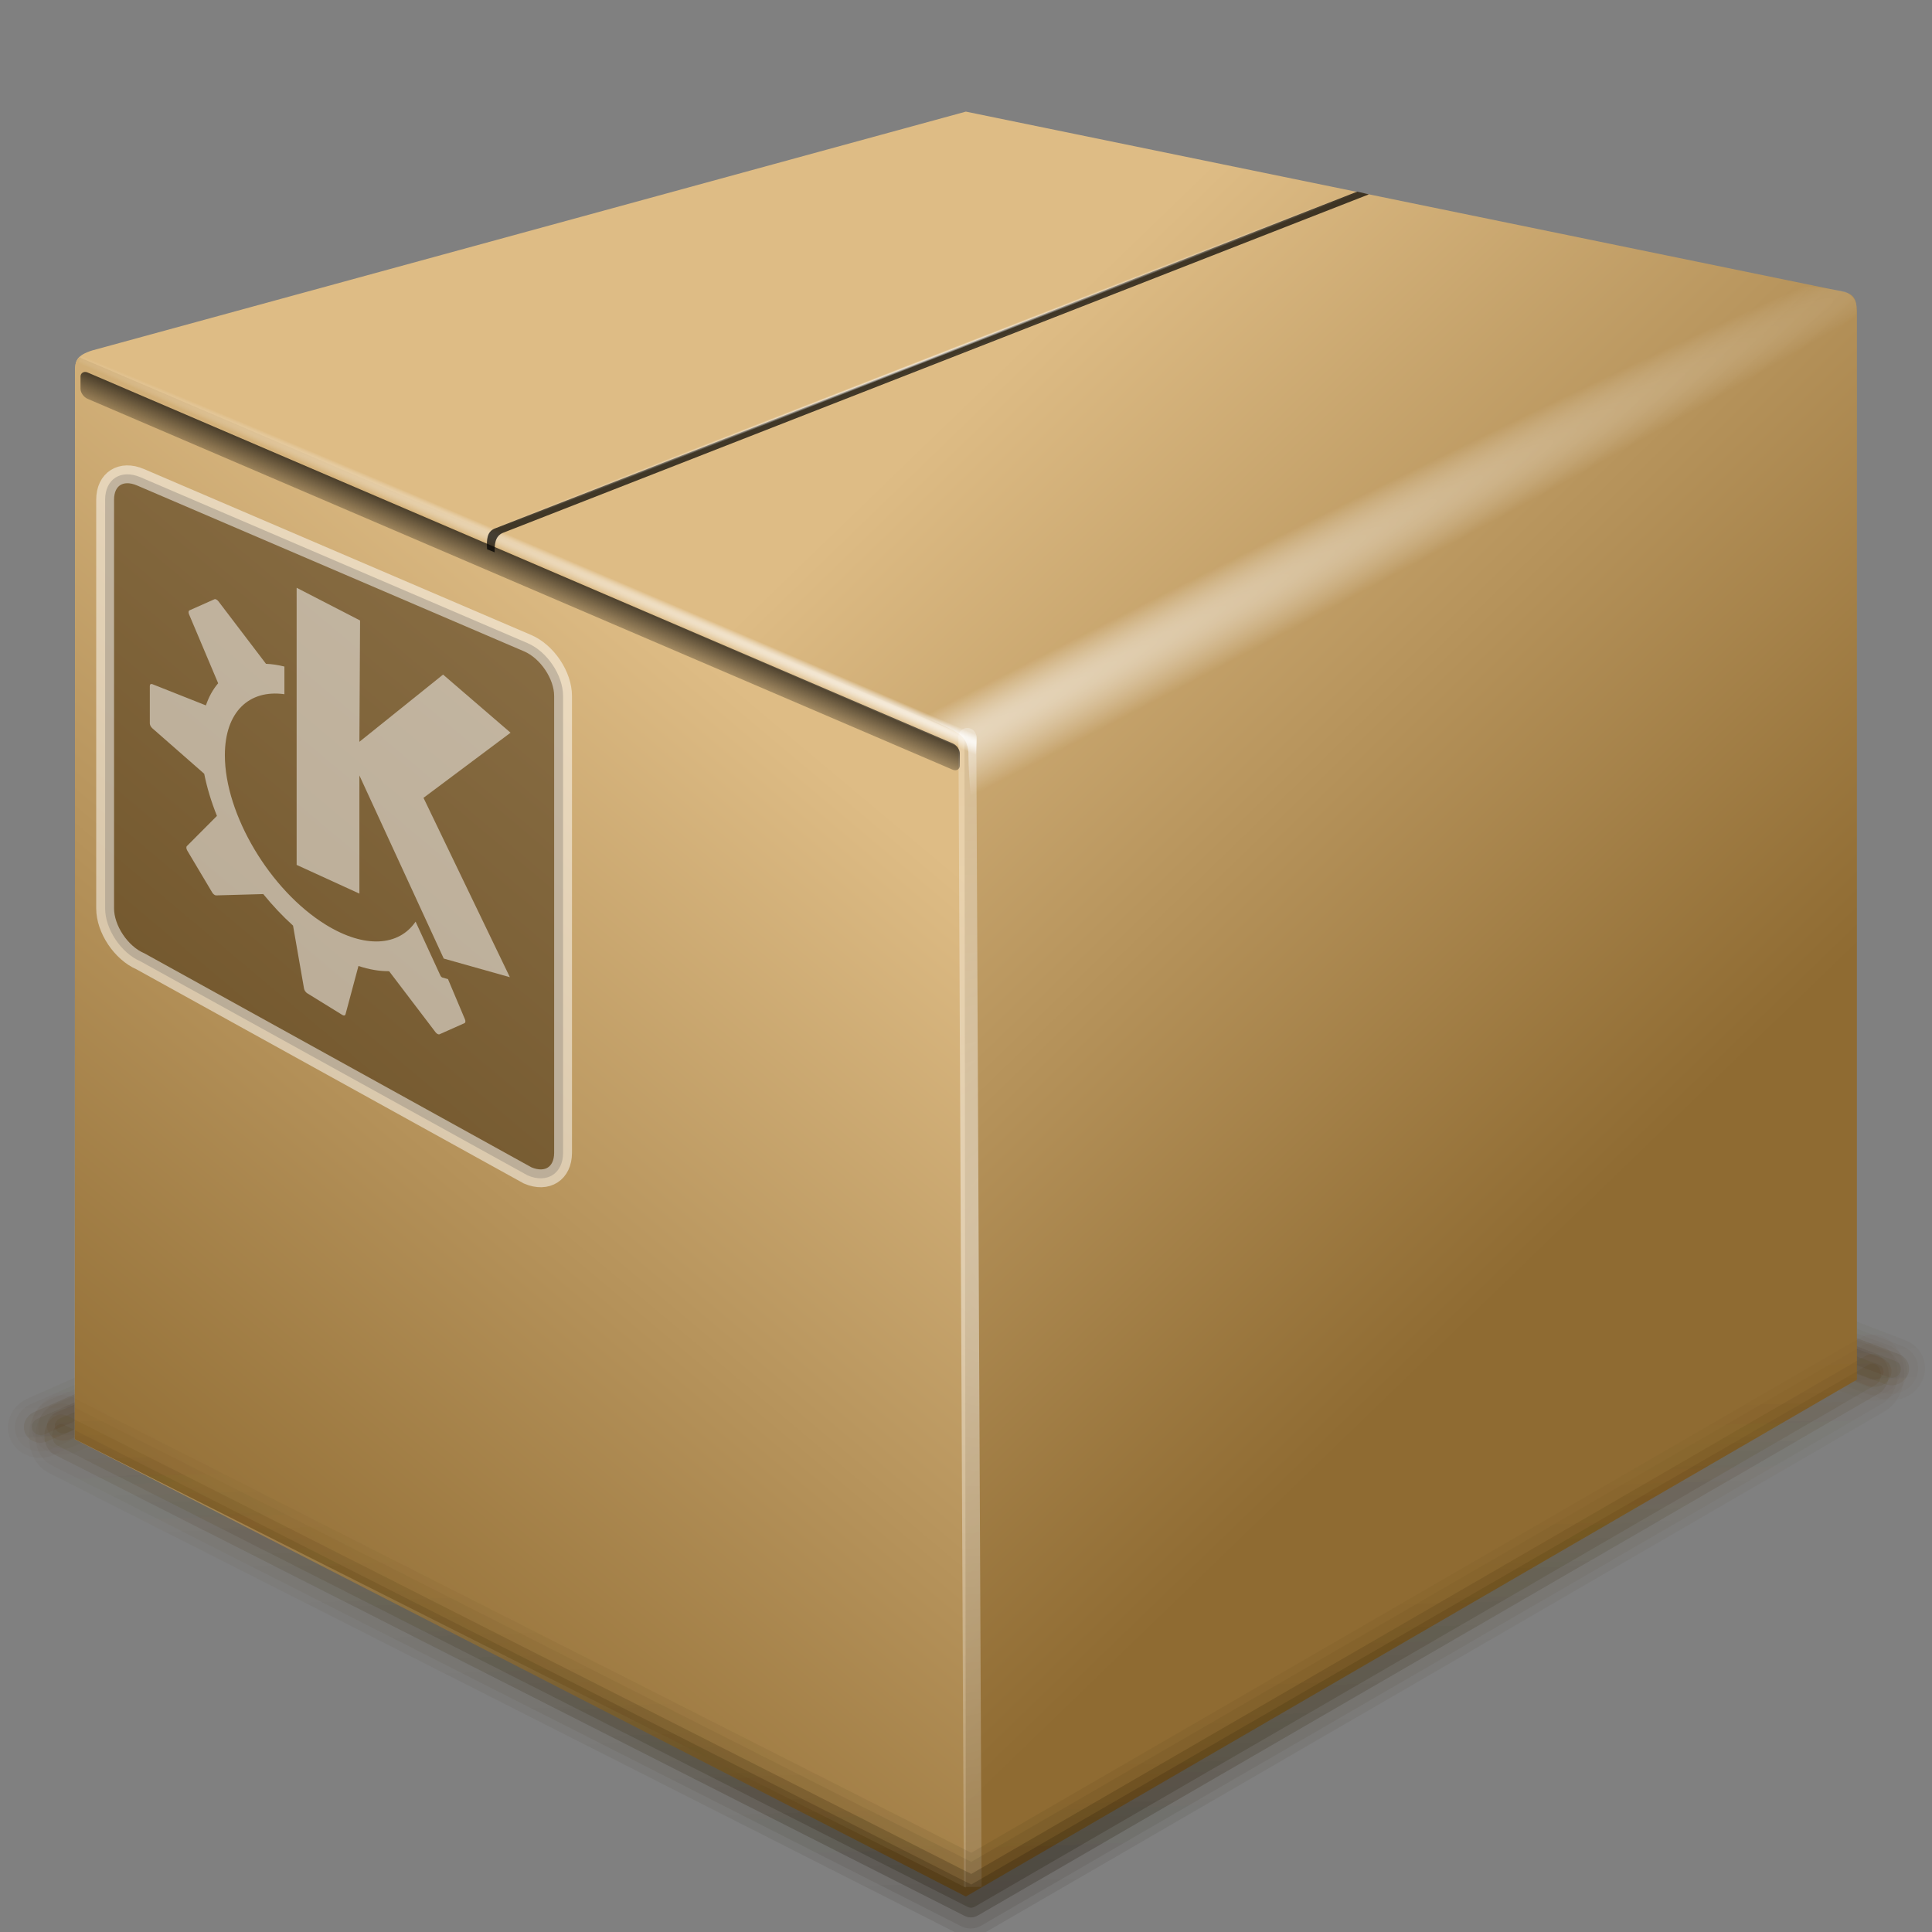 <?xml version="1.0" encoding="UTF-8" standalone="no"?>
<!-- Created with Inkscape (http://www.inkscape.org/) -->
<svg
   xmlns:dc="http://purl.org/dc/elements/1.1/"
   xmlns:cc="http://web.resource.org/cc/"
   xmlns:rdf="http://www.w3.org/1999/02/22-rdf-syntax-ns#"
   xmlns:svg="http://www.w3.org/2000/svg"
   xmlns="http://www.w3.org/2000/svg"
   xmlns:xlink="http://www.w3.org/1999/xlink"
   xmlns:sodipodi="http://sodipodi.sourceforge.net/DTD/sodipodi-0.dtd"
   xmlns:inkscape="http://www.inkscape.org/namespaces/inkscape"
   width="128"
   height="128"
   id="svg1307"
   sodipodi:version="0.32"
   inkscape:version="0.43+0.44pre3"
   version="1.0"
   sodipodi:docbase="/home/pinheiro/artwork/Oxygen/theme/svg/apps"
   sodipodi:docname="ark.svg">
  <rect width="100%" height="100%" fill="#808080" stroke="none"/>
  <defs
     id="defs1309">
    <linearGradient
       inkscape:collect="always"
       id="linearGradient4335">
      <stop
         style="stop-color:white;stop-opacity:1;"
         offset="0"
         id="stop4337" />
      <stop
         style="stop-color:white;stop-opacity:0;"
         offset="1"
         id="stop4339" />
    </linearGradient>
    <linearGradient
       inkscape:collect="always"
       id="linearGradient4266">
      <stop
         style="stop-color:black;stop-opacity:1;"
         offset="0"
         id="stop4268" />
      <stop
         style="stop-color:black;stop-opacity:0;"
         offset="1"
         id="stop4270" />
    </linearGradient>
    <linearGradient
       inkscape:collect="always"
       id="linearGradient4254">
      <stop
         style="stop-color:white;stop-opacity:1;"
         offset="0"
         id="stop4256" />
      <stop
         style="stop-color:white;stop-opacity:0;"
         offset="1"
         id="stop4258" />
    </linearGradient>
    <linearGradient
       id="linearGradient5242">
      <stop
         style="stop-color:#180f00;stop-opacity:1;"
         offset="0"
         id="stop5244" />
      <stop
         style="stop-color:#613e00;stop-opacity:0;"
         offset="1"
         id="stop5246" />
    </linearGradient>
    <linearGradient
       inkscape:collect="always"
       id="linearGradient4173">
      <stop
         style="stop-color:#ffffff;stop-opacity:1;"
         offset="0"
         id="stop4175" />
      <stop
         style="stop-color:#ffffff;stop-opacity:0;"
         offset="1"
         id="stop4177" />
    </linearGradient>
    <linearGradient
       inkscape:collect="always"
       xlink:href="#linearGradient5242"
       id="linearGradient5248"
       x1="64.569"
       y1="126.671"
       x2="64.535"
       y2="82.906"
       gradientUnits="userSpaceOnUse" />
    <linearGradient
       id="linearGradient2257">
      <stop
         id="stop2259"
         offset="0"
         style="stop-color:#8f6b32;stop-opacity:1;" />
      <stop
         id="stop2261"
         offset="1"
         style="stop-color:#debc85;stop-opacity:1;" />
    </linearGradient>
    <radialGradient
       inkscape:collect="always"
       xlink:href="#linearGradient4335"
       id="radialGradient1993"
       gradientUnits="userSpaceOnUse"
       gradientTransform="matrix(-0.922,0.358,3.982516e-3,1.172583e-2,127.24,-1.386)"
       cx="71.671"
       cy="-24.661"
       fx="71.671"
       fy="-24.661"
       r="32.172" />
    <radialGradient
       inkscape:collect="always"
       xlink:href="#linearGradient4335"
       id="radialGradient1996"
       gradientUnits="userSpaceOnUse"
       gradientTransform="matrix(-0.922,0.358,3.982516e-3,1.172583e-2,127.24,-1.386)"
       cx="71.671"
       cy="-24.661"
       fx="71.671"
       fy="-24.661"
       r="32.172" />
    <radialGradient
       inkscape:collect="always"
       xlink:href="#linearGradient4254"
       id="radialGradient1999"
       gradientUnits="userSpaceOnUse"
       gradientTransform="matrix(2.06,0.886,-7.806168e-3,1.880855e-2,-37.239,4.621)"
       cx="49.051"
       cy="40.418"
       fx="60.779"
       fy="33.508"
       r="31.113" />
    <linearGradient
       inkscape:collect="always"
       xlink:href="#linearGradient4266"
       id="linearGradient2002"
       gradientUnits="userSpaceOnUse"
       x1="105.031"
       y1="78.527"
       x2="105.031"
       y2="81.652"
       gradientTransform="matrix(0.96,0,0,1.012,-136.88,-57.529)" />
    <radialGradient
       inkscape:collect="always"
       xlink:href="#linearGradient4254"
       id="radialGradient2005"
       gradientUnits="userSpaceOnUse"
       gradientTransform="matrix(-2.202,1.131,3.782142e-2,9.205249e-2,171.163,-10.384)"
       cx="49.162"
       cy="43.103"
       fx="60.889"
       fy="36.193"
       r="31.113" />
    <radialGradient
       inkscape:collect="always"
       xlink:href="#linearGradient4173"
       id="radialGradient2013"
       gradientUnits="userSpaceOnUse"
       gradientTransform="matrix(-1.181,4.965903e-2,1.059549e-2,1.352,137.703,-50.187)"
       cx="74.243"
       cy="92.778"
       fx="58.261"
       fy="95.751"
       r="50.275" />
    <linearGradient
       inkscape:collect="always"
       xlink:href="#linearGradient2257"
       id="linearGradient2016"
       gradientUnits="userSpaceOnUse"
       gradientTransform="matrix(-0.986,3.295701e-2,0,1.141,125.22,-17.875)"
       x1="107.757"
       y1="110.91"
       x2="69.015"
       y2="59.508" />
    <linearGradient
       inkscape:collect="always"
       xlink:href="#linearGradient2257"
       id="linearGradient2019"
       gradientUnits="userSpaceOnUse"
       gradientTransform="matrix(-0.986,3.295701e-2,0,1.141,125.22,-17.875)"
       x1="36.494"
       y1="98.449"
       x2="76.668"
       y2="48.676" />
    <linearGradient
       inkscape:collect="always"
       xlink:href="#linearGradient5242"
       id="linearGradient2021"
       gradientUnits="userSpaceOnUse"
       x1="64.569"
       y1="126.671"
       x2="64.535"
       y2="82.906" />
    <linearGradient
       inkscape:collect="always"
       xlink:href="#linearGradient5242"
       id="linearGradient2023"
       gradientUnits="userSpaceOnUse"
       x1="64.569"
       y1="126.671"
       x2="64.535"
       y2="82.906" />
    <linearGradient
       inkscape:collect="always"
       xlink:href="#linearGradient5242"
       id="linearGradient2025"
       gradientUnits="userSpaceOnUse"
       x1="64.569"
       y1="126.671"
       x2="64.535"
       y2="82.906" />
    <linearGradient
       inkscape:collect="always"
       xlink:href="#linearGradient5242"
       id="linearGradient2027"
       gradientUnits="userSpaceOnUse"
       x1="64.569"
       y1="126.671"
       x2="64.535"
       y2="82.906" />
    <linearGradient
       inkscape:collect="always"
       xlink:href="#linearGradient5242"
       id="linearGradient2944"
       gradientUnits="userSpaceOnUse"
       x1="64.569"
       y1="126.671"
       x2="64.535"
       y2="-0.5" />
    <linearGradient
       inkscape:collect="always"
       xlink:href="#linearGradient5242"
       id="linearGradient2946"
       gradientUnits="userSpaceOnUse"
       x1="64.569"
       y1="126.671"
       x2="64.535"
       y2="82.906" />
    <linearGradient
       inkscape:collect="always"
       xlink:href="#linearGradient5242"
       id="linearGradient2948"
       gradientUnits="userSpaceOnUse"
       x1="64.569"
       y1="126.671"
       x2="64.535"
       y2="82.906" />
    <linearGradient
       inkscape:collect="always"
       xlink:href="#linearGradient5242"
       id="linearGradient2950"
       gradientUnits="userSpaceOnUse"
       x1="64.569"
       y1="126.671"
       x2="64.535"
       y2="82.906" />
    <linearGradient
       inkscape:collect="always"
       xlink:href="#linearGradient5242"
       id="linearGradient2952"
       gradientUnits="userSpaceOnUse"
       x1="64.569"
       y1="126.671"
       x2="64.535"
       y2="82.906" />
    <linearGradient
       inkscape:collect="always"
       xlink:href="#linearGradient5242"
       id="linearGradient2974"
       gradientUnits="userSpaceOnUse"
       x1="64.569"
       y1="126.671"
       x2="64.535"
       y2="-0.5" />
    <linearGradient
       inkscape:collect="always"
       xlink:href="#linearGradient5242"
       id="linearGradient2976"
       gradientUnits="userSpaceOnUse"
       x1="64.569"
       y1="126.671"
       x2="64.535"
       y2="82.906" />
    <linearGradient
       inkscape:collect="always"
       xlink:href="#linearGradient5242"
       id="linearGradient2978"
       gradientUnits="userSpaceOnUse"
       x1="64.569"
       y1="126.671"
       x2="64.535"
       y2="82.906" />
    <linearGradient
       inkscape:collect="always"
       xlink:href="#linearGradient5242"
       id="linearGradient2980"
       gradientUnits="userSpaceOnUse"
       x1="64.569"
       y1="126.671"
       x2="64.535"
       y2="82.906" />
    <linearGradient
       inkscape:collect="always"
       xlink:href="#linearGradient5242"
       id="linearGradient2982"
       gradientUnits="userSpaceOnUse"
       x1="64.569"
       y1="126.671"
       x2="64.535"
       y2="82.906" />
    <linearGradient
       id="linearGradient3191">
      <stop
         id="stop3193"
         offset="0"
         style="stop-color:#8f6b32;stop-opacity:1;" />
      <stop
         id="stop3195"
         offset="1"
         style="stop-color:#debc85;stop-opacity:1;" />
    </linearGradient>
    <linearGradient
       id="linearGradient2875">
      <stop
         id="stop2877"
         offset="0"
         style="stop-color:white;stop-opacity:1;" />
      <stop
         style="stop-color:white;stop-opacity:0.639;"
         offset="0.125"
         id="stop2887" />
      <stop
         style="stop-color:white;stop-opacity:0.592;"
         offset="0.25"
         id="stop2885" />
      <stop
         style="stop-color:white;stop-opacity:0.394;"
         offset="0.5"
         id="stop2883" />
      <stop
         id="stop2889"
         offset="0.75"
         style="stop-color:white;stop-opacity:0.13;" />
      <stop
         id="stop2879"
         offset="1"
         style="stop-color:white;stop-opacity:0;" />
    </linearGradient>
    <linearGradient
       id="linearGradient2901"
       inkscape:collect="always">
      <stop
         id="stop2903"
         offset="0"
         style="stop-color:white;stop-opacity:1;" />
      <stop
         id="stop2905"
         offset="1"
         style="stop-color:white;stop-opacity:0;" />
    </linearGradient>
    <linearGradient
       id="linearGradient4162"
       inkscape:collect="always">
      <stop
         id="stop4164"
         offset="0"
         style="stop-color:white;stop-opacity:1;" />
      <stop
         id="stop4166"
         offset="1"
         style="stop-color:white;stop-opacity:0;" />
    </linearGradient>
    <linearGradient
       inkscape:collect="always"
       xlink:href="#linearGradient2901"
       id="linearGradient3534"
       gradientUnits="userSpaceOnUse"
       gradientTransform="matrix(1.007,3.503546e-7,-2.199117e-7,1.605,-119.699,-113.102)"
       x1="57.349"
       y1="33.416"
       x2="54.965"
       y2="64.694" />
    <radialGradient
       inkscape:collect="always"
       xlink:href="#linearGradient4162"
       id="radialGradient3536"
       gradientUnits="userSpaceOnUse"
       gradientTransform="matrix(-1.381,1.620875e-6,0,-0.197,154.384,-12.638)"
       cx="123.335"
       cy="74.106"
       fx="123.335"
       fy="74.106"
       r="61.103" />
    <radialGradient
       inkscape:collect="always"
       xlink:href="#linearGradient2875"
       id="radialGradient3539"
       gradientUnits="userSpaceOnUse"
       gradientTransform="matrix(1.263,0,0,0.353,-99.614,-52.05)"
       cx="63.836"
       cy="157.934"
       fx="63.836"
       fy="157.934"
       r="61.217" />
    <linearGradient
       inkscape:collect="always"
       xlink:href="#linearGradient2257"
       id="linearGradient3542"
       gradientUnits="userSpaceOnUse"
       gradientTransform="matrix(1.007,-2.377842e-7,1.48456e-7,1.611,-119.78,-113.452)"
       x1="55.055"
       y1="66.106"
       x2="55.055"
       y2="45.826" />
  </defs>
  <sodipodi:namedview
     id="base"
     pagecolor="#ffffff"
     bordercolor="#666666"
     borderopacity="1.0"
     inkscape:pageopacity="0.0"
     inkscape:pageshadow="2"
     inkscape:zoom="2.8284272"
     inkscape:cx="93.163462"
     inkscape:cy="78.582018"
     inkscape:current-layer="layer1"
     showgrid="false"
     inkscape:document-units="px"
     inkscape:grid-bbox="true"
     guidetolerance="0.1px"
     showguides="true"
     inkscape:guide-bbox="true"
     inkscape:window-width="1106"
     inkscape:window-height="944"
     inkscape:window-x="790"
     inkscape:window-y="93">
    <sodipodi:guide
       orientation="horizontal"
       position="32.487"
       id="guide2204" />
  </sodipodi:namedview>
  <g
     id="layer1"
     inkscape:label="Layer 1"
     inkscape:groupmode="layer">
    <g
       id="g2954"
       transform="matrix(-1.016,3.151895e-2,0,-0.959,129.6,185.245)"
       style="fill-opacity:1;stroke:url(#linearGradient2974)">
      <path
         id="path2956"
         d="M 4.184,98.713 L 64.221,125.071 L 124.886,98.713"
         style="opacity:1;fill:none;fill-opacity:1;fill-rule:evenodd;stroke:url(#linearGradient2976);stroke-width:1.188px;stroke-linecap:round;stroke-linejoin:round;stroke-opacity:0.232" />
      <path
         style="opacity:1;fill:none;fill-opacity:1;fill-rule:evenodd;stroke:url(#linearGradient2978);stroke-width:2.228;stroke-linecap:round;stroke-linejoin:round;stroke-miterlimit:4;stroke-dasharray:none;stroke-opacity:0.232"
         d="M 4.184,98.713 L 64.221,125.071 L 124.886,98.713"
         id="path2958" />
      <path
         id="path2960"
         d="M 4.184,98.713 L 64.221,125.071 L 124.886,98.713"
         style="opacity:1;fill:none;fill-opacity:1;fill-rule:evenodd;stroke:url(#linearGradient2980);stroke-width:4.307;stroke-linecap:round;stroke-linejoin:round;stroke-miterlimit:4;stroke-dasharray:none;stroke-opacity:0.085" />
      <path
         style="opacity:1;fill:none;fill-opacity:1;fill-rule:evenodd;stroke:url(#linearGradient2982);stroke-width:3.416;stroke-linecap:round;stroke-linejoin:round;stroke-miterlimit:4;stroke-dasharray:none;stroke-opacity:0.085"
         d="M 4.184,98.713 L 64.221,125.071 L 124.886,98.713"
         id="path2962" />
    </g>
    <g
       style="fill-opacity:1;stroke:url(#linearGradient2944)"
       transform="matrix(-0.994,2.946302e-2,0,-0.896,128.362,179.213)"
       id="g2934">
      <path
         style="opacity:1;fill:none;fill-opacity:1;fill-rule:evenodd;stroke:url(#linearGradient2946);stroke-width:1.188px;stroke-linecap:round;stroke-linejoin:round;stroke-opacity:0.232"
         d="M 4.184,98.713 L 64.221,125.071 L 124.886,98.713"
         id="path2936" />
      <path
         id="path2938"
         d="M 4.184,98.713 L 64.221,125.071 L 124.886,98.713"
         style="opacity:1;fill:none;fill-opacity:1;fill-rule:evenodd;stroke:url(#linearGradient2948);stroke-width:2.228;stroke-linecap:round;stroke-linejoin:round;stroke-miterlimit:4;stroke-dasharray:none;stroke-opacity:0.232" />
      <path
         style="opacity:1;fill:none;fill-opacity:1;fill-rule:evenodd;stroke:url(#linearGradient2950);stroke-width:4.307;stroke-linecap:round;stroke-linejoin:round;stroke-miterlimit:4;stroke-dasharray:none;stroke-opacity:0.085"
         d="M 4.184,98.713 L 64.221,125.071 L 124.886,98.713"
         id="path2940" />
      <path
         id="path2942"
         d="M 4.184,98.713 L 64.221,125.071 L 124.886,98.713"
         style="opacity:1;fill:none;fill-opacity:1;fill-rule:evenodd;stroke:url(#linearGradient2952);stroke-width:3.416;stroke-linecap:round;stroke-linejoin:round;stroke-miterlimit:4;stroke-dasharray:none;stroke-opacity:0.085" />
    </g>
    <path
       sodipodi:nodetypes="ccc"
       id="path2276"
       d="M 50.893,3.281 L 50.893,0.487 L 50.893,3.281 z "
       style="fill:#ffffff;fill-opacity:0.757;fill-rule:nonzero;stroke:none;stroke-width:0.5;stroke-linecap:round;stroke-linejoin:round;stroke-miterlimit:4;stroke-dasharray:none;stroke-dashoffset:4;stroke-opacity:1" />
    <path
       style="fill:url(#linearGradient2019);fill-opacity:1;fill-rule:nonzero;stroke:none;stroke-width:3.2;stroke-linecap:round;stroke-linejoin:round;stroke-miterlimit:4;stroke-dasharray:none;stroke-dashoffset:4;stroke-opacity:1"
       d="M 4.958,95.352 L 4.973,24.579 C 4.973,23.931 5.057,23.549 6.113,23.217 L 63.991,7.395 L 122.155,19.332 C 122.763,19.483 123.006,19.78 123.025,20.585 L 123.025,91.405 L 63.991,125.649 L 4.958,95.352 z "
       id="rect2287"
       sodipodi:nodetypes="ccccccccc" />
    <path
       sodipodi:nodetypes="cccccc"
       id="path2328"
       d="M 4.958,95.352 L 4.973,24.634 C 4.973,24.211 5.006,23.913 5.245,23.668 L 63.898,48.721 L 63.991,125.061 L 4.958,95.352 z "
       style="fill:url(#linearGradient2016);fill-opacity:1;fill-rule:nonzero;stroke:none;stroke-width:3.2;stroke-linecap:round;stroke-linejoin:round;stroke-miterlimit:4;stroke-dasharray:none;stroke-dashoffset:4;stroke-opacity:1" />
    <path
       style="opacity:0.49;fill:none;fill-opacity:0.75;fill-rule:evenodd;stroke:url(#radialGradient2013);stroke-width:1.177px;stroke-linecap:round;stroke-linejoin:miter;stroke-opacity:1"
       d="M 64.094,48.822 L 64.446,125.013 L 64.286,91.099 L 64.087,48.821"
       id="path3286"
       sodipodi:nodetypes="cccc" />
    <g
       id="g5130"
       transform="matrix(-0.994,3.32207e-2,0,1.236,128.185,-31.065)"
       style="fill-opacity:1;stroke:url(#linearGradient5248)">
      <path
         id="path5122"
         d="M 4.184,98.713 L 64.221,125.071 L 124.886,98.713"
         style="opacity:1;fill:none;fill-opacity:1;fill-rule:evenodd;stroke:url(#linearGradient2021);stroke-width:1.188px;stroke-linecap:round;stroke-linejoin:round;stroke-opacity:0.232" />
      <path
         style="opacity:1;fill:none;fill-opacity:1;fill-rule:evenodd;stroke:url(#linearGradient2023);stroke-width:2.228;stroke-linecap:round;stroke-linejoin:round;stroke-miterlimit:4;stroke-dasharray:none;stroke-opacity:0.232"
         d="M 4.184,98.713 L 64.221,125.071 L 124.886,98.713"
         id="path5124" />
      <path
         id="path5126"
         d="M 4.184,98.713 L 64.221,125.071 L 124.886,98.713"
         style="opacity:1;fill:none;fill-opacity:1;fill-rule:evenodd;stroke:url(#linearGradient2025);stroke-width:4.307;stroke-linecap:round;stroke-linejoin:round;stroke-miterlimit:4;stroke-dasharray:none;stroke-opacity:0.085" />
      <path
         style="opacity:1;fill:none;fill-opacity:1;fill-rule:evenodd;stroke:url(#linearGradient2027);stroke-width:3.416;stroke-linecap:round;stroke-linejoin:round;stroke-miterlimit:4;stroke-dasharray:none;stroke-opacity:0.085"
         d="M 4.184,98.713 L 64.221,125.071 L 124.886,98.713"
         id="path5128" />
    </g>
    <path
       style="opacity:0.72;fill:url(#radialGradient2005);fill-opacity:1;fill-rule:evenodd;stroke:none;stroke-width:1px;stroke-linecap:butt;stroke-linejoin:miter;stroke-opacity:1"
       d="M 64.16,49.825 C 64.343,85.309 122.578,39.365 122.994,20.262 C 122.965,19.827 122.584,19.5 122.27,19.325 C 104.577,15.685 73.784,37.164 60.856,47.27 L 63.198,48.415 C 63.98,48.824 64.1,49.308 64.16,49.825 z "
       id="path4252"
       sodipodi:nodetypes="cccccc" />
    <rect
       style="opacity:0.709;fill:url(#linearGradient2002);fill-opacity:1;fill-rule:nonzero;stroke:none;stroke-width:3;stroke-linecap:round;stroke-linejoin:round;stroke-miterlimit:4;stroke-dasharray:none;stroke-dashoffset:4;stroke-opacity:1"
       id="rect4262"
       width="63.391"
       height="1.745"
       x="-69.195"
       y="22.191"
       transform="matrix(-0.919,-0.394,0,1,0,0)"
       ry="0.463"
       rx="0.51" />
    <path
       sodipodi:nodetypes="cccccc"
       id="path4274"
       d="M 62.381,49.867 C 40.27,40.124 5.586,43.276 5.169,24.201 C 5.199,23.763 5.579,23.411 5.894,23.215 C 23.586,18.392 51.879,37.327 64.806,46.569 L 64.665,50.043 C 64.684,50.592 63.404,49.451 62.381,49.867 z "
       style="fill:url(#radialGradient1999);fill-opacity:1;fill-rule:evenodd;stroke:none;stroke-width:1px;stroke-linecap:butt;stroke-linejoin:miter;stroke-opacity:1" />
    <path
       style="opacity:0.709;fill:black;fill-opacity:1;fill-rule:nonzero;stroke:url(#radialGradient1996);stroke-width:0.198;stroke-linecap:round;stroke-linejoin:round;stroke-miterlimit:4;stroke-dasharray:none;stroke-dashoffset:4;stroke-opacity:0.565"
       d="M 89.924,12.695 L 32.775,35.017 C 32.26,35.228 32.233,35.745 32.27,36.39 L 32.775,36.594 C 32.763,36.11 32.781,35.529 33.313,35.305 L 90.693,12.877 L 89.924,12.695 z "
       id="rect4278"
       sodipodi:nodetypes="ccccccc" />
    <path
       sodipodi:nodetypes="ccccccc"
       id="path4343"
       d="M 89.924,12.695 L 32.775,35.017 C 32.26,35.228 32.233,35.745 32.27,36.39 L 32.775,36.594 C 32.763,36.11 32.781,35.529 33.313,35.305 L 90.693,12.877 L 89.924,12.695 z "
       style="opacity:0.709;fill:none;fill-opacity:1;fill-rule:nonzero;stroke:url(#radialGradient1993);stroke-width:0.099;stroke-linecap:round;stroke-linejoin:round;stroke-miterlimit:4;stroke-dasharray:none;stroke-dashoffset:4;stroke-opacity:0.565" />
    <path
       sodipodi:nodetypes="ccc"
       id="path3206"
       d="M -68.609,-83.349 L -68.609,-86.144 L -68.609,-83.349 z "
       style="fill:white;fill-opacity:0.757;fill-rule:nonzero;stroke:none;stroke-width:0.5;stroke-linecap:round;stroke-linejoin:round;stroke-miterlimit:4;stroke-dasharray:none;stroke-dashoffset:4;stroke-opacity:1" />
    <path
       d="M 9.31,31.619 L 34.96,42.613 C 36.251,43.167 37.305,44.739 37.305,46.111 L 37.305,76.374 C 37.305,77.746 36.251,78.428 34.96,77.875 L 9.31,63.693 C 8.019,63.14 6.965,61.554 6.965,60.182 L 6.965,33.106 C 6.965,31.734 8.019,31.066 9.31,31.619 z "
       style="opacity:0.5;fill:#382509;stroke:white;stroke-width:1.182;stroke-miterlimit:4;stroke-dasharray:none;stroke-opacity:1"
       id="path113"
       sodipodi:nodetypes="ccccccccc" />
    <polygon
       points="95.642,148.226 95.642,30.53 124.228,27.793 123.925,79.494 161.637,29.011 192.048,36.004 152.815,86.487 191.742,140.015 161.94,149.442 123.927,93.787 123.927,143.966 95.642,148.226 "
       style="opacity:0.5;fill:white;fill-opacity:1"
       id="path5692_1_"
       transform="matrix(0.147,9.074289e-2,-4.697147e-7,0.156,5.594,25.5)" />
    <path
       d="M 29.68,64.869 L 29.317,64.767 C 29.264,64.752 29.207,64.696 29.175,64.627 C 29.175,64.627 28.459,63.071 27.534,61.062 C 26.428,62.679 24.179,62.866 21.581,61.263 C 17.89,58.985 14.898,53.958 14.898,50.036 C 14.898,47.151 16.517,45.669 18.842,45.992 L 18.842,44.16 C 18.419,44.056 18.011,43.993 17.622,43.979 C 17.621,43.978 17.621,43.977 17.62,43.976 L 14.472,39.839 C 14.387,39.728 14.275,39.671 14.204,39.703 L 12.555,40.437 C 12.485,40.468 12.472,40.575 12.523,40.696 L 14.454,45.268 C 14.112,45.668 13.837,46.159 13.642,46.734 L 10.096,45.329 C 9.997,45.29 9.926,45.339 9.926,45.446 L 9.926,47.925 C 9.926,48.03 9.993,48.162 10.089,48.246 L 13.529,51.263 C 13.713,52.182 13.997,53.122 14.373,54.056 L 12.382,56.054 C 12.326,56.11 12.338,56.236 12.409,56.356 L 14.058,59.127 C 14.128,59.243 14.236,59.324 14.32,59.322 L 17.442,59.235 C 18.055,59.989 18.716,60.693 19.415,61.324 L 20.143,65.495 C 20.163,65.612 20.251,65.742 20.352,65.804 L 22.684,67.244 C 22.782,67.304 22.868,67.286 22.891,67.199 L 23.749,63.999 C 24.47,64.237 25.151,64.35 25.779,64.344 L 28.854,68.386 C 28.939,68.497 29.051,68.554 29.123,68.522 L 30.772,67.787 C 30.842,67.757 30.854,67.65 30.803,67.529 L 29.68,64.869 z "
       style="opacity:0.5;fill:white;fill-opacity:1"
       id="path273" />
  </g>
</svg>
